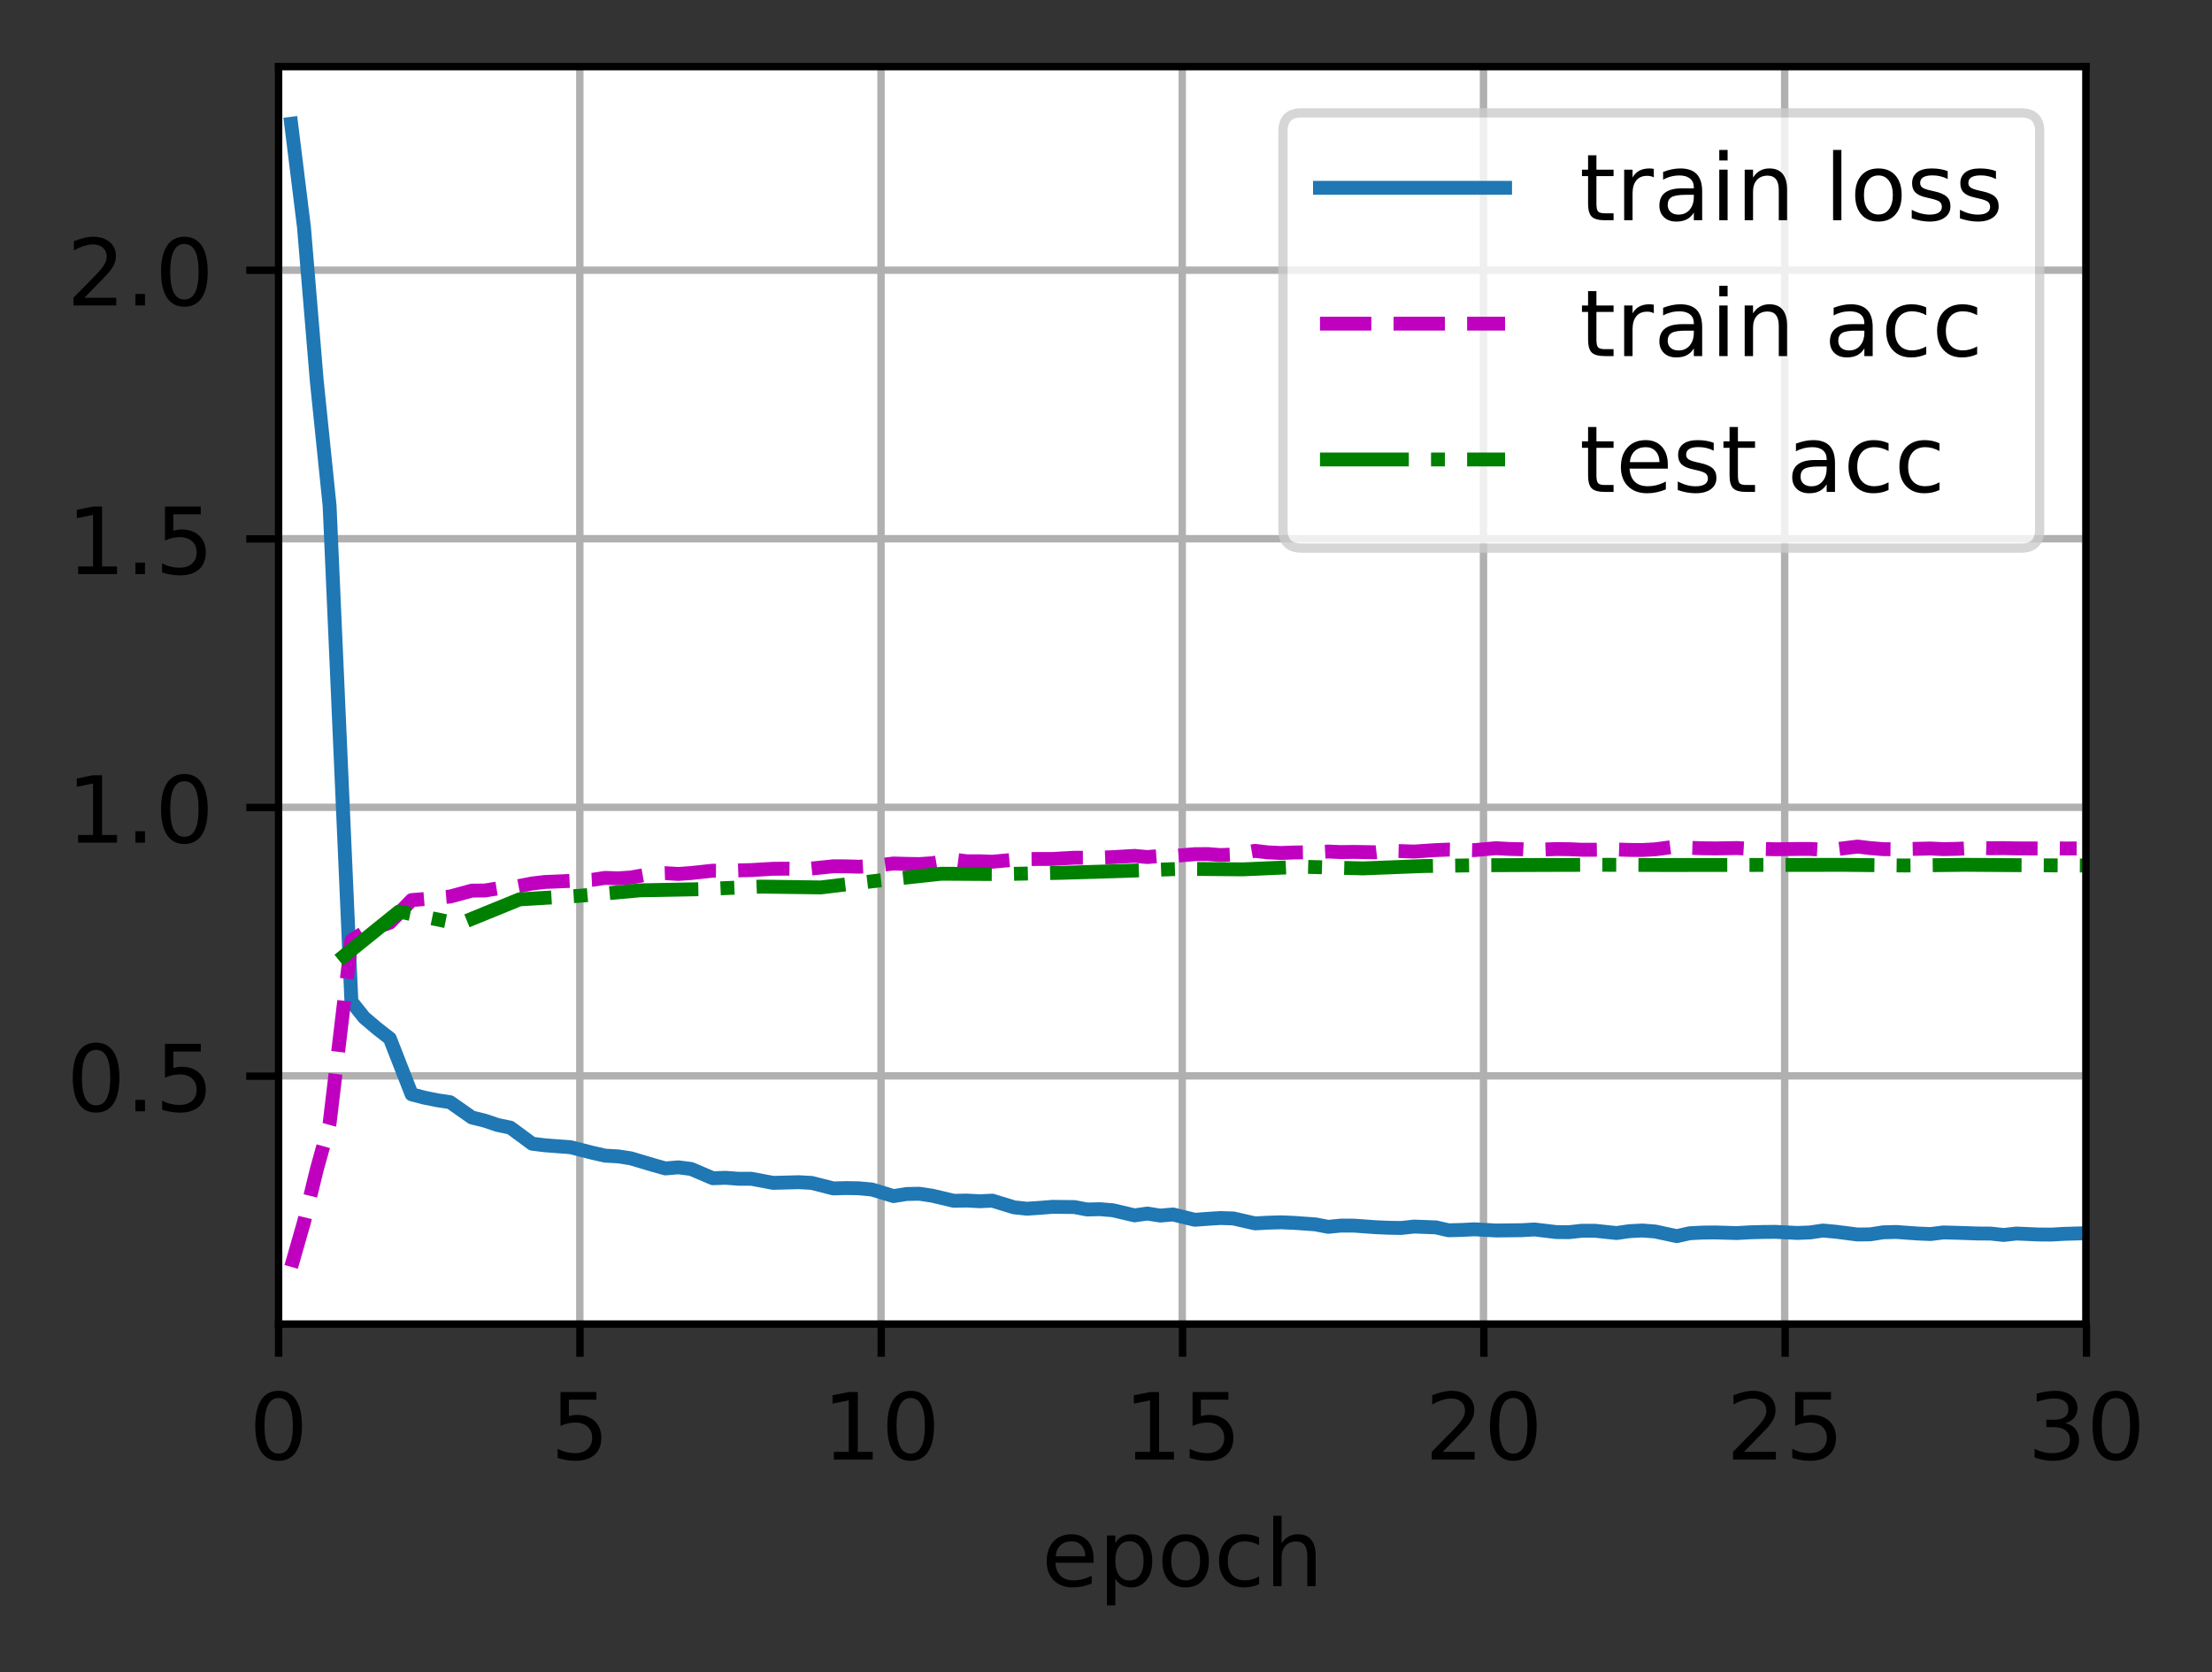 <?xml version="1.0" encoding="UTF-8"?>
<svg xmlns="http://www.w3.org/2000/svg" xmlns:xlink="http://www.w3.org/1999/xlink" width="318.621" height="240.875" viewBox="0 0 318.621 240.875" version="1.1">
<rect x="0" y="0" width="318.621" height="240.875" fill="#333333" stroke="none"/>
<defs>
<clipPath id="clip1">
  <path d="M 40.137 9.602 L 41 9.602 L 41 190.801 L 40.137 190.801 Z M 40.137 9.602 "/>
</clipPath>
<clipPath id="clip2">
  <path d="M 82 9.602 L 85 9.602 L 85 190.801 L 82 190.801 Z M 82 9.602 "/>
</clipPath>
<clipPath id="clip3">
  <path d="M 126 9.602 L 128 9.602 L 128 190.801 L 126 190.801 Z M 126 9.602 "/>
</clipPath>
<clipPath id="clip4">
  <path d="M 169 9.602 L 172 9.602 L 172 190.801 L 169 190.801 Z M 169 9.602 "/>
</clipPath>
<clipPath id="clip5">
  <path d="M 212 9.602 L 215 9.602 L 215 190.801 L 212 190.801 Z M 212 9.602 "/>
</clipPath>
<clipPath id="clip6">
  <path d="M 256 9.602 L 258 9.602 L 258 190.801 L 256 190.801 Z M 256 9.602 "/>
</clipPath>
<clipPath id="clip7">
  <path d="M 299 9.602 L 300.539 9.602 L 300.539 190.801 L 299 190.801 Z M 299 9.602 "/>
</clipPath>
<clipPath id="clip8">
  <path d="M 40.137 154 L 300.539 154 L 300.539 156 L 40.137 156 Z M 40.137 154 "/>
</clipPath>
<clipPath id="clip9">
  <path d="M 40.137 115 L 300.539 115 L 300.539 118 L 40.137 118 Z M 40.137 115 "/>
</clipPath>
<clipPath id="clip10">
  <path d="M 40.137 76 L 300.539 76 L 300.539 79 L 40.137 79 Z M 40.137 76 "/>
</clipPath>
<clipPath id="clip11">
  <path d="M 40.137 38 L 300.539 38 L 300.539 40 L 40.137 40 Z M 40.137 38 "/>
</clipPath>
<clipPath id="clip12">
  <path d="M 40.137 16 L 300.539 16 L 300.539 180 L 40.137 180 Z M 40.137 16 "/>
</clipPath>
<clipPath id="clip13">
  <path d="M 40.137 120 L 300.539 120 L 300.539 184 L 40.137 184 Z M 40.137 120 "/>
</clipPath>
<clipPath id="clip14">
  <path d="M 47 123 L 300.539 123 L 300.539 140 L 47 140 Z M 47 123 "/>
</clipPath>
<filter id="alpha" filterUnits="objectBoundingBox" x="0%" y="0%" width="100%" height="100%">
  <feColorMatrix type="matrix" in="SourceGraphic" values="0 0 0 0 1 0 0 0 0 1 0 0 0 0 1 0 0 0 1 0"/>
</filter>
<mask id="mask0">
  <g filter="url(#alpha)">
<rect x="0" y="0" width="318.621" height="240.875" style="fill:rgb(0%,0%,0%);fill-opacity:0.8;stroke:none;"/>
  </g>
</mask>
<clipPath id="clip15">
  <rect x="0" y="0" width="319" height="241"/>
</clipPath>
<g id="surface5" clip-path="url(#clip15)">
<path style="fill-rule:nonzero;fill:rgb(100%,100%,100%);fill-opacity:1;stroke-width:1;stroke-linecap:butt;stroke-linejoin:miter;stroke:rgb(80%,80%,80%);stroke-opacity:1;stroke-miterlimit:4;" d="M 140.634 59.235 L 218.402 59.235 C 219.735 59.235 220.403 58.567 220.403 57.234 L 220.403 14.2 C 220.403 12.867 219.735 12.199 218.402 12.199 L 140.634 12.199 C 139.301 12.199 138.636 12.867 138.636 14.2 L 138.636 57.234 C 138.636 58.567 139.301 59.235 140.634 59.235 Z M 140.634 59.235 " transform="matrix(1.333,0,0,1.333,0,0)"/>
</g>
</defs>
<g id="surface1">
<path style=" stroke:none;fill-rule:nonzero;fill:rgb(100%,100%,100%);fill-opacity:1;" d="M 40.137 190.801 L 300.539 190.801 L 300.539 9.602 L 40.137 9.602 Z M 40.137 190.801 "/>
<g clip-path="url(#clip1)" clip-rule="nonzero">
<path style="fill:none;stroke-width:0.8;stroke-linecap:square;stroke-linejoin:round;stroke:rgb(69.02%,69.02%,69.02%);stroke-opacity:1;stroke-miterlimit:4;" d="M 30.103 143.101 L 30.103 7.201 " transform="matrix(1.333,0,0,1.333,0,0)"/>
</g>
<path style="fill:none;stroke-width:0.8;stroke-linecap:butt;stroke-linejoin:round;stroke:rgb(0%,0%,0%);stroke-opacity:1;stroke-miterlimit:4;" d="M -0.001 0.001 L -0.001 3.499 " transform="matrix(1.333,0,0,1.333,40.137,190.8)"/>
<path style=" stroke:none;fill-rule:nonzero;fill:rgb(0%,0%,0%);fill-opacity:1;" d="M 40.133 201.41 C 39.457 201.41 38.949 201.742 38.605 202.41 C 38.266 203.074 38.098 204.078 38.098 205.414 C 38.098 206.746 38.266 207.746 38.605 208.414 C 38.949 209.078 39.457 209.414 40.133 209.414 C 40.816 209.414 41.328 209.078 41.668 208.414 C 42.008 207.746 42.18 206.746 42.18 205.414 C 42.18 204.078 42.008 203.074 41.668 202.41 C 41.328 201.742 40.816 201.41 40.133 201.41 Z M 40.133 200.367 C 41.223 200.367 42.055 200.801 42.633 201.664 C 43.207 202.523 43.492 203.773 43.492 205.414 C 43.492 207.051 43.207 208.301 42.633 209.164 C 42.055 210.023 41.223 210.453 40.133 210.453 C 39.043 210.453 38.211 210.023 37.637 209.164 C 37.062 208.301 36.773 207.051 36.773 205.414 C 36.773 203.773 37.062 202.523 37.637 201.664 C 38.211 200.801 39.043 200.367 40.133 200.367 Z M 40.133 200.367 "/>
<g clip-path="url(#clip2)" clip-rule="nonzero">
<path style="fill:none;stroke-width:0.8;stroke-linecap:square;stroke-linejoin:round;stroke:rgb(69.02%,69.02%,69.02%);stroke-opacity:1;stroke-miterlimit:4;" d="M 62.654 143.101 L 62.654 7.201 " transform="matrix(1.333,0,0,1.333,0,0)"/>
</g>
<path style="fill:none;stroke-width:0.8;stroke-linecap:butt;stroke-linejoin:round;stroke:rgb(0%,0%,0%);stroke-opacity:1;stroke-miterlimit:4;" d="M 0.001 0.001 L 0.001 3.499 " transform="matrix(1.333,0,0,1.333,83.538,190.8)"/>
<path style=" stroke:none;fill-rule:nonzero;fill:rgb(0%,0%,0%);fill-opacity:1;" d="M 80.734 200.543 L 85.898 200.543 L 85.898 201.652 L 81.941 201.652 L 81.941 204.035 C 82.129 203.969 82.32 203.918 82.512 203.887 C 82.703 203.855 82.895 203.84 83.086 203.84 C 84.172 203.84 85.027 204.137 85.664 204.73 C 86.297 205.324 86.613 206.129 86.613 207.145 C 86.613 208.191 86.289 209.004 85.637 209.586 C 84.984 210.164 84.066 210.453 82.883 210.453 C 82.477 210.453 82.059 210.418 81.637 210.352 C 81.215 210.281 80.777 210.176 80.324 210.039 L 80.324 208.715 C 80.715 208.926 81.117 209.086 81.535 209.191 C 81.953 209.293 82.391 209.348 82.855 209.348 C 83.609 209.348 84.203 209.148 84.641 208.754 C 85.078 208.359 85.297 207.824 85.297 207.145 C 85.297 206.469 85.078 205.934 84.641 205.539 C 84.203 205.145 83.609 204.945 82.855 204.945 C 82.504 204.945 82.152 204.984 81.805 205.062 C 81.457 205.141 81.098 205.262 80.734 205.426 Z M 80.734 200.543 "/>
<g clip-path="url(#clip3)" clip-rule="nonzero">
<path style="fill:none;stroke-width:0.8;stroke-linecap:square;stroke-linejoin:round;stroke:rgb(69.02%,69.02%,69.02%);stroke-opacity:1;stroke-miterlimit:4;" d="M 95.203 143.101 L 95.203 7.201 " transform="matrix(1.333,0,0,1.333,0,0)"/>
</g>
<path style="fill:none;stroke-width:0.8;stroke-linecap:butt;stroke-linejoin:round;stroke:rgb(0%,0%,0%);stroke-opacity:1;stroke-miterlimit:4;" d="M -0 0.001 L -0 3.499 " transform="matrix(1.333,0,0,1.333,126.938,190.8)"/>
<path style=" stroke:none;fill-rule:nonzero;fill:rgb(0%,0%,0%);fill-opacity:1;" d="M 120.109 209.16 L 122.258 209.16 L 122.258 201.742 L 119.918 202.211 L 119.918 201.012 L 122.242 200.543 L 123.559 200.543 L 123.559 209.16 L 125.707 209.16 L 125.707 210.266 L 120.109 210.266 Z M 120.109 209.16 "/>
<path style=" stroke:none;fill-rule:nonzero;fill:rgb(0%,0%,0%);fill-opacity:1;" d="M 131.176 201.41 C 130.5 201.41 129.988 201.742 129.648 202.41 C 129.309 203.074 129.137 204.078 129.137 205.414 C 129.137 206.746 129.309 207.746 129.648 208.414 C 129.988 209.078 130.5 209.414 131.176 209.414 C 131.855 209.414 132.367 209.078 132.707 208.414 C 133.051 207.746 133.219 206.746 133.219 205.414 C 133.219 204.078 133.051 203.074 132.707 202.41 C 132.367 201.742 131.855 201.41 131.176 201.41 Z M 131.176 200.367 C 132.266 200.367 133.098 200.801 133.672 201.664 C 134.246 202.523 134.535 203.773 134.535 205.414 C 134.535 207.051 134.246 208.301 133.672 209.164 C 133.098 210.023 132.266 210.453 131.176 210.453 C 130.086 210.453 129.254 210.023 128.68 209.164 C 128.105 208.301 127.816 207.051 127.816 205.414 C 127.816 203.773 128.105 202.523 128.68 201.664 C 129.254 200.801 130.086 200.367 131.176 200.367 Z M 131.176 200.367 "/>
<g clip-path="url(#clip4)" clip-rule="nonzero">
<path style="fill:none;stroke-width:0.8;stroke-linecap:square;stroke-linejoin:round;stroke:rgb(69.02%,69.02%,69.02%);stroke-opacity:1;stroke-miterlimit:4;" d="M 127.752 143.101 L 127.752 7.201 " transform="matrix(1.333,0,0,1.333,0,0)"/>
</g>
<path style="fill:none;stroke-width:0.8;stroke-linecap:butt;stroke-linejoin:round;stroke:rgb(0%,0%,0%);stroke-opacity:1;stroke-miterlimit:4;" d="M -0.001 0.001 L -0.001 3.499 " transform="matrix(1.333,0,0,1.333,170.338,190.8)"/>
<path style=" stroke:none;fill-rule:nonzero;fill:rgb(0%,0%,0%);fill-opacity:1;" d="M 163.508 209.16 L 165.656 209.16 L 165.656 201.742 L 163.32 202.211 L 163.32 201.012 L 165.645 200.543 L 166.957 200.543 L 166.957 209.16 L 169.105 209.16 L 169.105 210.266 L 163.508 210.266 Z M 163.508 209.16 "/>
<path style=" stroke:none;fill-rule:nonzero;fill:rgb(0%,0%,0%);fill-opacity:1;" d="M 171.777 200.543 L 176.938 200.543 L 176.938 201.652 L 172.98 201.652 L 172.98 204.035 C 173.172 203.969 173.363 203.918 173.551 203.887 C 173.742 203.855 173.934 203.84 174.125 203.84 C 175.211 203.84 176.07 204.137 176.703 204.73 C 177.34 205.324 177.656 206.129 177.656 207.145 C 177.656 208.191 177.332 209.004 176.68 209.586 C 176.027 210.164 175.109 210.453 173.926 210.453 C 173.516 210.453 173.102 210.418 172.676 210.352 C 172.254 210.281 171.816 210.176 171.367 210.039 L 171.367 208.715 C 171.758 208.926 172.16 209.086 172.578 209.191 C 172.992 209.293 173.434 209.348 173.898 209.348 C 174.648 209.348 175.242 209.148 175.68 208.754 C 176.121 208.359 176.34 207.824 176.34 207.145 C 176.34 206.469 176.121 205.934 175.68 205.539 C 175.242 205.145 174.648 204.945 173.898 204.945 C 173.547 204.945 173.195 204.984 172.844 205.062 C 172.496 205.141 172.141 205.262 171.777 205.426 Z M 171.777 200.543 "/>
<g clip-path="url(#clip5)" clip-rule="nonzero">
<path style="fill:none;stroke-width:0.8;stroke-linecap:square;stroke-linejoin:round;stroke:rgb(69.02%,69.02%,69.02%);stroke-opacity:1;stroke-miterlimit:4;" d="M 160.304 143.101 L 160.304 7.201 " transform="matrix(1.333,0,0,1.333,0,0)"/>
</g>
<path style="fill:none;stroke-width:0.8;stroke-linecap:butt;stroke-linejoin:round;stroke:rgb(0%,0%,0%);stroke-opacity:1;stroke-miterlimit:4;" d="M 0.001 0.001 L 0.001 3.499 " transform="matrix(1.333,0,0,1.333,213.738,190.8)"/>
<path style=" stroke:none;fill-rule:nonzero;fill:rgb(0%,0%,0%);fill-opacity:1;" d="M 207.812 209.16 L 212.402 209.16 L 212.402 210.266 L 206.23 210.266 L 206.23 209.16 C 206.73 208.641 207.41 207.949 208.27 207.078 C 209.133 206.207 209.676 205.648 209.895 205.395 C 210.316 204.922 210.609 204.523 210.777 204.195 C 210.945 203.867 211.027 203.543 211.027 203.227 C 211.027 202.711 210.848 202.289 210.484 201.965 C 210.121 201.637 209.652 201.477 209.07 201.477 C 208.656 201.477 208.223 201.547 207.762 201.691 C 207.305 201.832 206.816 202.051 206.297 202.34 L 206.297 201.012 C 206.824 200.801 207.32 200.641 207.777 200.531 C 208.242 200.422 208.66 200.367 209.043 200.367 C 210.051 200.367 210.852 200.621 211.453 201.125 C 212.051 201.629 212.352 202.301 212.352 203.141 C 212.352 203.543 212.273 203.922 212.125 204.277 C 211.977 204.637 211.703 205.059 211.309 205.543 C 211.199 205.672 210.855 206.035 210.273 206.637 C 209.691 207.238 208.871 208.078 207.812 209.16 Z M 207.812 209.16 "/>
<path style=" stroke:none;fill-rule:nonzero;fill:rgb(0%,0%,0%);fill-opacity:1;" d="M 217.977 201.41 C 217.297 201.41 216.789 201.742 216.449 202.41 C 216.105 203.074 215.938 204.078 215.938 205.414 C 215.938 206.746 216.105 207.746 216.449 208.414 C 216.789 209.078 217.297 209.414 217.977 209.414 C 218.656 209.414 219.168 209.078 219.508 208.414 C 219.852 207.746 220.02 206.746 220.02 205.414 C 220.02 204.078 219.852 203.074 219.508 202.41 C 219.168 201.742 218.656 201.41 217.977 201.41 Z M 217.977 200.367 C 219.066 200.367 219.898 200.801 220.473 201.664 C 221.047 202.523 221.336 203.773 221.336 205.414 C 221.336 207.051 221.047 208.301 220.473 209.164 C 219.898 210.023 219.066 210.453 217.977 210.453 C 216.887 210.453 216.055 210.023 215.48 209.164 C 214.902 208.301 214.617 207.051 214.617 205.414 C 214.617 203.773 214.902 202.523 215.48 201.664 C 216.055 200.801 216.887 200.367 217.977 200.367 Z M 217.977 200.367 "/>
<g clip-path="url(#clip6)" clip-rule="nonzero">
<path style="fill:none;stroke-width:0.8;stroke-linecap:square;stroke-linejoin:round;stroke:rgb(69.02%,69.02%,69.02%);stroke-opacity:1;stroke-miterlimit:4;" d="M 192.853 143.101 L 192.853 7.201 " transform="matrix(1.333,0,0,1.333,0,0)"/>
</g>
<path style="fill:none;stroke-width:0.8;stroke-linecap:butt;stroke-linejoin:round;stroke:rgb(0%,0%,0%);stroke-opacity:1;stroke-miterlimit:4;" d="M -0.001 0.001 L -0.001 3.499 " transform="matrix(1.333,0,0,1.333,257.137,190.8)"/>
<path style=" stroke:none;fill-rule:nonzero;fill:rgb(0%,0%,0%);fill-opacity:1;" d="M 251.211 209.16 L 255.801 209.16 L 255.801 210.266 L 249.633 210.266 L 249.633 209.16 C 250.129 208.641 250.809 207.949 251.672 207.078 C 252.535 206.207 253.074 205.648 253.297 205.395 C 253.715 204.922 254.012 204.523 254.176 204.195 C 254.344 203.867 254.43 203.543 254.43 203.227 C 254.43 202.711 254.246 202.289 253.887 201.965 C 253.523 201.637 253.051 201.477 252.469 201.477 C 252.055 201.477 251.621 201.547 251.164 201.691 C 250.707 201.832 250.215 202.051 249.695 202.34 L 249.695 201.012 C 250.227 200.801 250.719 200.641 251.18 200.531 C 251.641 200.422 252.062 200.367 252.445 200.367 C 253.449 200.367 254.254 200.621 254.852 201.125 C 255.449 201.629 255.75 202.301 255.75 203.141 C 255.75 203.543 255.676 203.922 255.523 204.277 C 255.375 204.637 255.105 205.059 254.707 205.543 C 254.602 205.672 254.254 206.035 253.672 206.637 C 253.094 207.238 252.273 208.078 251.211 209.16 Z M 251.211 209.16 "/>
<path style=" stroke:none;fill-rule:nonzero;fill:rgb(0%,0%,0%);fill-opacity:1;" d="M 258.578 200.543 L 263.738 200.543 L 263.738 201.652 L 259.781 201.652 L 259.781 204.035 C 259.973 203.969 260.16 203.918 260.352 203.887 C 260.543 203.855 260.734 203.84 260.926 203.84 C 262.012 203.84 262.871 204.137 263.504 204.73 C 264.137 205.324 264.457 206.129 264.457 207.145 C 264.457 208.191 264.129 209.004 263.48 209.586 C 262.828 210.164 261.91 210.453 260.727 210.453 C 260.316 210.453 259.902 210.418 259.477 210.352 C 259.055 210.281 258.617 210.176 258.168 210.039 L 258.168 208.715 C 258.559 208.926 258.961 209.086 259.375 209.191 C 259.793 209.293 260.234 209.348 260.699 209.348 C 261.449 209.348 262.043 209.148 262.48 208.754 C 262.918 208.359 263.141 207.824 263.141 207.145 C 263.141 206.469 262.918 205.934 262.48 205.539 C 262.043 205.145 261.449 204.945 260.699 204.945 C 260.348 204.945 259.996 204.984 259.645 205.062 C 259.297 205.141 258.941 205.262 258.578 205.426 Z M 258.578 200.543 "/>
<g clip-path="url(#clip7)" clip-rule="nonzero">
<path style="fill:none;stroke-width:0.8;stroke-linecap:square;stroke-linejoin:round;stroke:rgb(69.02%,69.02%,69.02%);stroke-opacity:1;stroke-miterlimit:4;" d="M 225.404 143.101 L 225.404 7.201 " transform="matrix(1.333,0,0,1.333,0,0)"/>
</g>
<path style="fill:none;stroke-width:0.8;stroke-linecap:butt;stroke-linejoin:round;stroke:rgb(0%,0%,0%);stroke-opacity:1;stroke-miterlimit:4;" d="M 0.001 0.001 L 0.001 3.499 " transform="matrix(1.333,0,0,1.333,300.537,190.8)"/>
<path style=" stroke:none;fill-rule:nonzero;fill:rgb(0%,0%,0%);fill-opacity:1;" d="M 297.465 205.023 C 298.094 205.156 298.586 205.438 298.938 205.863 C 299.293 206.289 299.469 206.816 299.469 207.441 C 299.469 208.398 299.141 209.141 298.48 209.668 C 297.82 210.191 296.883 210.453 295.668 210.453 C 295.258 210.453 294.84 210.414 294.41 210.332 C 293.977 210.254 293.531 210.133 293.07 209.973 L 293.07 208.703 C 293.434 208.914 293.832 209.074 294.266 209.184 C 294.703 209.293 295.156 209.348 295.629 209.348 C 296.453 209.348 297.082 209.184 297.512 208.859 C 297.945 208.535 298.16 208.059 298.16 207.441 C 298.16 206.867 297.961 206.418 297.559 206.098 C 297.156 205.773 296.598 205.609 295.883 205.609 L 294.75 205.609 L 294.75 204.527 L 295.934 204.527 C 296.582 204.527 297.074 204.398 297.418 204.141 C 297.762 203.883 297.934 203.512 297.934 203.023 C 297.934 202.527 297.758 202.145 297.402 201.879 C 297.051 201.609 296.543 201.477 295.883 201.477 C 295.523 201.477 295.137 201.516 294.723 201.594 C 294.309 201.672 293.855 201.793 293.363 201.957 L 293.363 200.785 C 293.863 200.648 294.332 200.543 294.766 200.473 C 295.203 200.402 295.613 200.367 296 200.367 C 297 200.367 297.789 200.598 298.367 201.051 C 298.949 201.504 299.242 202.117 299.242 202.887 C 299.242 203.426 299.086 203.883 298.777 204.254 C 298.473 204.621 298.031 204.879 297.465 205.023 Z M 297.465 205.023 "/>
<path style=" stroke:none;fill-rule:nonzero;fill:rgb(0%,0%,0%);fill-opacity:1;" d="M 304.773 201.41 C 304.098 201.41 303.59 201.742 303.246 202.41 C 302.906 203.074 302.738 204.078 302.738 205.414 C 302.738 206.746 302.906 207.746 303.246 208.414 C 303.59 209.078 304.098 209.414 304.773 209.414 C 305.457 209.414 305.969 209.078 306.309 208.414 C 306.648 207.746 306.82 206.746 306.82 205.414 C 306.82 204.078 306.648 203.074 306.309 202.41 C 305.969 201.742 305.457 201.41 304.773 201.41 Z M 304.773 200.367 C 305.863 200.367 306.699 200.801 307.273 201.664 C 307.848 202.523 308.137 203.773 308.137 205.414 C 308.137 207.051 307.848 208.301 307.273 209.164 C 306.699 210.023 305.863 210.453 304.773 210.453 C 303.688 210.453 302.855 210.023 302.277 209.164 C 301.703 208.301 301.418 207.051 301.418 205.414 C 301.418 203.773 301.703 202.523 302.277 201.664 C 302.855 200.801 303.688 200.367 304.773 200.367 Z M 304.773 200.367 "/>
<path style=" stroke:none;fill-rule:nonzero;fill:rgb(0%,0%,0%);fill-opacity:1;" d="M 157.527 224.555 L 157.527 225.141 L 152.02 225.141 C 152.07 225.965 152.32 226.594 152.766 227.027 C 153.211 227.461 153.828 227.676 154.621 227.676 C 155.082 227.676 155.527 227.617 155.961 227.508 C 156.391 227.395 156.82 227.223 157.246 226.996 L 157.246 228.133 C 156.816 228.312 156.375 228.453 155.926 228.547 C 155.473 228.645 155.016 228.691 154.551 228.691 C 153.387 228.691 152.465 228.352 151.789 227.676 C 151.109 227 150.77 226.082 150.77 224.926 C 150.77 223.734 151.09 222.789 151.734 222.086 C 152.379 221.387 153.25 221.035 154.344 221.035 C 155.324 221.035 156.102 221.352 156.672 221.984 C 157.242 222.613 157.527 223.473 157.527 224.555 Z M 156.328 224.203 C 156.32 223.551 156.137 223.027 155.777 222.637 C 155.422 222.246 154.945 222.051 154.355 222.051 C 153.688 222.051 153.152 222.238 152.754 222.617 C 152.352 222.996 152.121 223.527 152.059 224.211 Z M 156.328 224.203 "/>
<path style=" stroke:none;fill-rule:nonzero;fill:rgb(0%,0%,0%);fill-opacity:1;" d="M 160.652 227.41 L 160.652 231.273 L 159.445 231.273 L 159.445 221.211 L 160.652 221.211 L 160.652 222.316 C 160.902 221.883 161.223 221.562 161.605 221.352 C 161.988 221.141 162.449 221.035 162.98 221.035 C 163.867 221.035 164.586 221.387 165.141 222.09 C 165.695 222.793 165.973 223.715 165.973 224.863 C 165.973 226.008 165.695 226.934 165.141 227.637 C 164.586 228.34 163.867 228.691 162.98 228.691 C 162.449 228.691 161.988 228.586 161.605 228.375 C 161.223 228.164 160.902 227.84 160.652 227.41 Z M 164.727 224.863 C 164.727 223.98 164.547 223.289 164.184 222.789 C 163.82 222.289 163.324 222.039 162.691 222.039 C 162.055 222.039 161.559 222.289 161.195 222.789 C 160.832 223.289 160.652 223.98 160.652 224.863 C 160.652 225.742 160.832 226.434 161.195 226.934 C 161.559 227.438 162.055 227.688 162.691 227.688 C 163.324 227.688 163.82 227.438 164.184 226.934 C 164.547 226.434 164.727 225.742 164.727 224.863 Z M 164.727 224.863 "/>
<path style=" stroke:none;fill-rule:nonzero;fill:rgb(0%,0%,0%);fill-opacity:1;" d="M 170.781 222.051 C 170.141 222.051 169.633 222.301 169.258 222.801 C 168.883 223.305 168.699 223.992 168.699 224.863 C 168.699 225.734 168.883 226.422 169.254 226.922 C 169.625 227.426 170.137 227.676 170.781 227.676 C 171.422 227.676 171.926 227.422 172.297 226.922 C 172.672 226.418 172.859 225.73 172.859 224.863 C 172.859 224 172.672 223.312 172.297 222.809 C 171.926 222.305 171.422 222.051 170.781 222.051 Z M 170.781 221.035 C 171.824 221.035 172.641 221.375 173.234 222.051 C 173.832 222.727 174.129 223.664 174.129 224.863 C 174.129 226.055 173.832 226.992 173.234 227.672 C 172.641 228.352 171.824 228.691 170.781 228.691 C 169.734 228.691 168.914 228.352 168.324 227.672 C 167.73 226.992 167.434 226.055 167.434 224.863 C 167.434 223.664 167.73 222.727 168.324 222.051 C 168.914 221.375 169.734 221.035 170.781 221.035 Z M 170.781 221.035 "/>
<path style=" stroke:none;fill-rule:nonzero;fill:rgb(0%,0%,0%);fill-opacity:1;" d="M 181.363 221.488 L 181.363 222.609 C 181.023 222.422 180.684 222.281 180.344 222.191 C 180.004 222.098 179.66 222.051 179.312 222.051 C 178.535 222.051 177.93 222.297 177.5 222.789 C 177.07 223.281 176.855 223.973 176.855 224.863 C 176.855 225.754 177.07 226.445 177.5 226.938 C 177.93 227.43 178.535 227.676 179.312 227.676 C 179.66 227.676 180.004 227.629 180.344 227.535 C 180.684 227.441 181.023 227.301 181.363 227.113 L 181.363 228.223 C 181.027 228.379 180.68 228.496 180.32 228.574 C 179.965 228.652 179.586 228.691 179.18 228.691 C 178.082 228.691 177.207 228.348 176.562 227.656 C 175.914 226.965 175.594 226.035 175.594 224.863 C 175.594 223.672 175.918 222.738 176.57 222.059 C 177.227 221.375 178.121 221.035 179.258 221.035 C 179.629 221.035 179.988 221.074 180.34 221.148 C 180.691 221.227 181.031 221.34 181.363 221.488 Z M 181.363 221.488 "/>
<path style=" stroke:none;fill-rule:nonzero;fill:rgb(0%,0%,0%);fill-opacity:1;" d="M 189.508 224.102 L 189.508 228.504 L 188.309 228.504 L 188.309 224.141 C 188.309 223.449 188.176 222.934 187.906 222.59 C 187.637 222.25 187.23 222.078 186.695 222.078 C 186.047 222.078 185.535 222.285 185.164 222.695 C 184.789 223.105 184.602 223.668 184.602 224.383 L 184.602 228.504 L 183.398 228.504 L 183.398 218.371 L 184.602 218.371 L 184.602 222.344 C 184.891 221.906 185.227 221.578 185.617 221.359 C 186.004 221.145 186.453 221.035 186.961 221.035 C 187.797 221.035 188.434 221.293 188.859 221.812 C 189.293 222.332 189.508 223.094 189.508 224.102 Z M 189.508 224.102 "/>
<g clip-path="url(#clip8)" clip-rule="nonzero">
<path style="fill:none;stroke-width:0.8;stroke-linecap:square;stroke-linejoin:round;stroke:rgb(69.02%,69.02%,69.02%);stroke-opacity:1;stroke-miterlimit:4;" d="M 30.103 116.279 L 225.404 116.279 " transform="matrix(1.333,0,0,1.333,0,0)"/>
</g>
<path style="fill:none;stroke-width:0.8;stroke-linecap:butt;stroke-linejoin:round;stroke:rgb(0%,0%,0%);stroke-opacity:1;stroke-miterlimit:4;" d="M -0.001 0.001 L -3.499 0.001 " transform="matrix(1.333,0,0,1.333,40.137,155.038)"/>
<path style=" stroke:none;fill-rule:nonzero;fill:rgb(0%,0%,0%);fill-opacity:1;" d="M 13.836 151.25 C 13.16 151.25 12.652 151.582 12.309 152.25 C 11.969 152.914 11.801 153.918 11.801 155.254 C 11.801 156.586 11.969 157.586 12.309 158.25 C 12.652 158.918 13.16 159.25 13.836 159.25 C 14.52 159.25 15.031 158.918 15.371 158.25 C 15.711 157.586 15.883 156.586 15.883 155.254 C 15.883 153.918 15.711 152.914 15.371 152.25 C 15.031 151.582 14.52 151.25 13.836 151.25 Z M 13.836 150.207 C 14.93 150.207 15.762 150.641 16.336 151.5 C 16.91 152.363 17.199 153.613 17.199 155.254 C 17.199 156.891 16.91 158.141 16.336 159 C 15.762 159.863 14.93 160.293 13.836 160.293 C 12.75 160.293 11.918 159.863 11.34 159 C 10.766 158.141 10.48 156.891 10.48 155.254 C 10.48 153.613 10.766 152.363 11.34 151.5 C 11.918 150.641 12.75 150.207 13.836 150.207 Z M 13.836 150.207 "/>
<path style=" stroke:none;fill-rule:nonzero;fill:rgb(0%,0%,0%);fill-opacity:1;" d="M 19.508 158.449 L 20.883 158.449 L 20.883 160.105 L 19.508 160.105 Z M 19.508 158.449 "/>
<path style=" stroke:none;fill-rule:nonzero;fill:rgb(0%,0%,0%);fill-opacity:1;" d="M 23.762 150.383 L 28.922 150.383 L 28.922 151.492 L 24.965 151.492 L 24.965 153.871 C 25.156 153.809 25.344 153.758 25.535 153.727 C 25.727 153.695 25.918 153.68 26.109 153.68 C 27.195 153.68 28.055 153.977 28.688 154.57 C 29.324 155.164 29.641 155.969 29.641 156.984 C 29.641 158.031 29.312 158.844 28.664 159.426 C 28.012 160.004 27.094 160.293 25.91 160.293 C 25.5 160.293 25.086 160.258 24.66 160.188 C 24.238 160.121 23.801 160.016 23.352 159.875 L 23.352 158.555 C 23.742 158.766 24.145 158.926 24.562 159.027 C 24.977 159.133 25.418 159.184 25.883 159.184 C 26.633 159.184 27.227 158.988 27.664 158.594 C 28.105 158.199 28.324 157.664 28.324 156.984 C 28.324 156.309 28.105 155.773 27.664 155.379 C 27.227 154.984 26.633 154.785 25.883 154.785 C 25.531 154.785 25.18 154.824 24.828 154.902 C 24.48 154.98 24.125 155.102 23.762 155.266 Z M 23.762 150.383 "/>
<g clip-path="url(#clip9)" clip-rule="nonzero">
<path style="fill:none;stroke-width:0.8;stroke-linecap:square;stroke-linejoin:round;stroke:rgb(69.02%,69.02%,69.02%);stroke-opacity:1;stroke-miterlimit:4;" d="M 30.103 87.252 L 225.404 87.252 " transform="matrix(1.333,0,0,1.333,0,0)"/>
</g>
<path style="fill:none;stroke-width:0.8;stroke-linecap:butt;stroke-linejoin:round;stroke:rgb(0%,0%,0%);stroke-opacity:1;stroke-miterlimit:4;" d="M -0.001 -0.001 L -3.499 -0.001 " transform="matrix(1.333,0,0,1.333,40.137,116.338)"/>
<path style=" stroke:none;fill-rule:nonzero;fill:rgb(0%,0%,0%);fill-opacity:1;" d="M 11.254 120.297 L 13.402 120.297 L 13.402 112.879 L 11.066 113.348 L 11.066 112.152 L 13.391 111.684 L 14.703 111.684 L 14.703 120.297 L 16.852 120.297 L 16.852 121.402 L 11.254 121.402 Z M 11.254 120.297 "/>
<path style=" stroke:none;fill-rule:nonzero;fill:rgb(0%,0%,0%);fill-opacity:1;" d="M 19.508 119.75 L 20.883 119.75 L 20.883 121.402 L 19.508 121.402 Z M 19.508 119.75 "/>
<path style=" stroke:none;fill-rule:nonzero;fill:rgb(0%,0%,0%);fill-opacity:1;" d="M 26.559 112.551 C 25.883 112.551 25.375 112.883 25.031 113.551 C 24.691 114.215 24.52 115.215 24.52 116.555 C 24.52 117.887 24.691 118.883 25.031 119.551 C 25.375 120.219 25.883 120.551 26.559 120.551 C 27.242 120.551 27.75 120.219 28.094 119.551 C 28.434 118.883 28.605 117.887 28.605 116.555 C 28.605 115.215 28.434 114.215 28.094 113.551 C 27.75 112.883 27.242 112.551 26.559 112.551 Z M 26.559 111.508 C 27.648 111.508 28.48 111.938 29.059 112.801 C 29.633 113.664 29.918 114.914 29.918 116.555 C 29.918 118.191 29.633 119.438 29.059 120.301 C 28.48 121.164 27.648 121.594 26.559 121.594 C 25.469 121.594 24.637 121.164 24.062 120.301 C 23.488 119.438 23.199 118.191 23.199 116.555 C 23.199 114.914 23.488 113.664 24.062 112.801 C 24.637 111.938 25.469 111.508 26.559 111.508 Z M 26.559 111.508 "/>
<g clip-path="url(#clip10)" clip-rule="nonzero">
<path style="fill:none;stroke-width:0.8;stroke-linecap:square;stroke-linejoin:round;stroke:rgb(69.02%,69.02%,69.02%);stroke-opacity:1;stroke-miterlimit:4;" d="M 30.103 58.228 L 225.404 58.228 " transform="matrix(1.333,0,0,1.333,0,0)"/>
</g>
<path style="fill:none;stroke-width:0.8;stroke-linecap:butt;stroke-linejoin:round;stroke:rgb(0%,0%,0%);stroke-opacity:1;stroke-miterlimit:4;" d="M -0.001 -0.001 L -3.499 -0.001 " transform="matrix(1.333,0,0,1.333,40.137,77.638)"/>
<path style=" stroke:none;fill-rule:nonzero;fill:rgb(0%,0%,0%);fill-opacity:1;" d="M 11.254 81.598 L 13.402 81.598 L 13.402 74.18 L 11.066 74.648 L 11.066 73.449 L 13.391 72.98 L 14.703 72.98 L 14.703 81.598 L 16.852 81.598 L 16.852 82.703 L 11.254 82.703 Z M 11.254 81.598 "/>
<path style=" stroke:none;fill-rule:nonzero;fill:rgb(0%,0%,0%);fill-opacity:1;" d="M 19.508 81.051 L 20.883 81.051 L 20.883 82.703 L 19.508 82.703 Z M 19.508 81.051 "/>
<path style=" stroke:none;fill-rule:nonzero;fill:rgb(0%,0%,0%);fill-opacity:1;" d="M 23.762 72.98 L 28.922 72.98 L 28.922 74.09 L 24.965 74.09 L 24.965 76.473 C 25.156 76.406 25.344 76.359 25.535 76.324 C 25.727 76.293 25.918 76.277 26.109 76.277 C 27.195 76.277 28.055 76.574 28.688 77.168 C 29.324 77.766 29.641 78.57 29.641 79.586 C 29.641 80.629 29.312 81.445 28.664 82.023 C 28.012 82.602 27.094 82.895 25.91 82.895 C 25.5 82.895 25.086 82.859 24.66 82.789 C 24.238 82.719 23.801 82.613 23.352 82.477 L 23.352 81.152 C 23.742 81.367 24.145 81.523 24.562 81.629 C 24.977 81.73 25.418 81.785 25.883 81.785 C 26.633 81.785 27.227 81.586 27.664 81.191 C 28.105 80.797 28.324 80.262 28.324 79.586 C 28.324 78.906 28.105 78.371 27.664 77.977 C 27.227 77.582 26.633 77.383 25.883 77.383 C 25.531 77.383 25.18 77.422 24.828 77.5 C 24.48 77.578 24.125 77.699 23.762 77.867 Z M 23.762 72.98 "/>
<g clip-path="url(#clip11)" clip-rule="nonzero">
<path style="fill:none;stroke-width:0.8;stroke-linecap:square;stroke-linejoin:round;stroke:rgb(69.02%,69.02%,69.02%);stroke-opacity:1;stroke-miterlimit:4;" d="M 30.103 29.203 L 225.404 29.203 " transform="matrix(1.333,0,0,1.333,0,0)"/>
</g>
<path style="fill:none;stroke-width:0.8;stroke-linecap:butt;stroke-linejoin:round;stroke:rgb(0%,0%,0%);stroke-opacity:1;stroke-miterlimit:4;" d="M -0.001 0 L -3.499 0 " transform="matrix(1.333,0,0,1.333,40.137,38.937)"/>
<path style=" stroke:none;fill-rule:nonzero;fill:rgb(0%,0%,0%);fill-opacity:1;" d="M 12.16 42.898 L 16.746 42.898 L 16.746 44.004 L 10.578 44.004 L 10.578 42.898 C 11.074 42.379 11.754 41.688 12.617 40.816 C 13.48 39.945 14.02 39.387 14.242 39.133 C 14.664 38.66 14.957 38.262 15.121 37.934 C 15.289 37.605 15.375 37.281 15.375 36.965 C 15.375 36.449 15.195 36.027 14.832 35.703 C 14.469 35.375 13.996 35.215 13.414 35.215 C 13.004 35.215 12.566 35.285 12.109 35.43 C 11.652 35.57 11.164 35.789 10.641 36.078 L 10.641 34.75 C 11.172 34.539 11.664 34.379 12.125 34.27 C 12.586 34.16 13.008 34.105 13.391 34.105 C 14.398 34.105 15.199 34.359 15.797 34.863 C 16.398 35.367 16.695 36.039 16.695 36.879 C 16.695 37.281 16.621 37.66 16.473 38.016 C 16.32 38.375 16.051 38.797 15.652 39.281 C 15.547 39.41 15.199 39.773 14.617 40.375 C 14.039 40.977 13.219 41.816 12.16 42.898 Z M 12.16 42.898 "/>
<path style=" stroke:none;fill-rule:nonzero;fill:rgb(0%,0%,0%);fill-opacity:1;" d="M 19.508 42.348 L 20.883 42.348 L 20.883 44.004 L 19.508 44.004 Z M 19.508 42.348 "/>
<path style=" stroke:none;fill-rule:nonzero;fill:rgb(0%,0%,0%);fill-opacity:1;" d="M 26.559 35.148 C 25.883 35.148 25.375 35.48 25.031 36.148 C 24.691 36.812 24.52 37.816 24.52 39.152 C 24.52 40.484 24.691 41.484 25.031 42.152 C 25.375 42.816 25.883 43.152 26.559 43.152 C 27.242 43.152 27.75 42.816 28.094 42.152 C 28.434 41.484 28.605 40.484 28.605 39.152 C 28.605 37.816 28.434 36.812 28.094 36.148 C 27.75 35.48 27.242 35.148 26.559 35.148 Z M 26.559 34.105 C 27.648 34.105 28.48 34.539 29.059 35.402 C 29.633 36.262 29.918 37.512 29.918 39.152 C 29.918 40.789 29.633 42.039 29.059 42.902 C 28.48 43.762 27.648 44.191 26.559 44.191 C 25.469 44.191 24.637 43.762 24.062 42.902 C 23.488 42.039 23.199 40.789 23.199 39.152 C 23.199 37.512 23.488 36.262 24.062 35.402 C 24.637 34.539 25.469 34.105 26.559 34.105 Z M 26.559 34.105 "/>
<g clip-path="url(#clip12)" clip-rule="nonzero">
<path style="fill:none;stroke-width:1.5;stroke-linecap:square;stroke-linejoin:round;stroke:rgb(12.157%,46.667%,70.588%);stroke-opacity:1;stroke-miterlimit:4;" d="M 31.462 13.377 L 32.845 24.548 L 34.23 41.171 L 35.616 54.656 L 37.972 108.243 L 39.354 109.975 L 40.74 111.155 L 42.126 112.233 L 44.481 118.271 L 45.864 118.632 L 47.25 118.91 L 48.636 119.121 L 50.991 120.773 L 52.377 121.116 L 53.76 121.582 L 55.146 121.869 L 57.501 123.606 L 58.887 123.779 L 60.27 123.885 L 61.655 123.987 L 64.011 124.585 L 65.396 124.901 L 66.779 124.975 L 68.165 125.188 L 70.521 125.892 L 71.906 126.281 L 73.292 126.161 L 74.675 126.334 L 77.03 127.339 L 78.416 127.292 L 79.802 127.397 L 81.185 127.397 L 83.54 127.84 L 84.926 127.805 L 86.312 127.767 L 87.697 127.843 L 90.05 128.44 L 91.436 128.402 L 92.821 128.426 L 94.207 128.555 L 96.56 129.27 L 97.945 129.044 L 99.331 129.015 L 100.717 129.223 L 103.069 129.779 L 104.455 129.75 L 105.841 129.826 L 107.227 129.762 L 109.579 130.485 L 110.965 130.632 L 112.351 130.541 L 113.736 130.43 L 116.092 130.453 L 117.475 130.717 L 118.86 130.685 L 120.246 130.799 L 122.602 131.353 L 123.984 131.156 L 125.37 131.376 L 126.756 131.256 L 129.111 131.83 L 130.497 131.725 L 131.88 131.64 L 133.266 131.684 L 135.621 132.22 L 137.007 132.144 L 138.39 132.103 L 139.775 132.158 L 142.131 132.325 L 143.517 132.592 L 144.899 132.457 L 146.285 132.46 L 148.641 132.63 L 150.026 132.691 L 151.412 132.715 L 152.795 132.562 L 155.15 132.65 L 156.536 132.964 L 157.922 132.929 L 159.305 132.858 L 161.66 132.987 L 163.046 132.973 L 164.432 132.955 L 165.814 132.876 L 168.17 133.157 L 169.556 133.169 L 170.941 133.014 L 172.327 133.014 L 174.68 133.26 L 176.065 133.061 L 177.451 132.987 L 178.837 133.093 L 181.189 133.597 L 182.575 133.286 L 183.961 133.213 L 185.347 133.198 L 187.699 133.266 L 189.085 133.184 L 190.471 133.148 L 191.856 133.134 L 194.212 133.251 L 195.595 133.198 L 196.98 132.993 L 198.366 133.119 L 200.722 133.421 L 202.104 133.403 L 203.49 133.184 L 204.876 133.146 L 207.231 133.315 L 208.614 133.371 L 210 133.198 L 211.386 133.233 L 213.741 133.312 L 215.127 133.321 L 216.51 133.471 L 217.896 133.315 L 220.251 133.418 L 221.637 133.43 L 223.02 133.351 L 224.405 133.31 " transform="matrix(1.333,0,0,1.333,0,0)"/>
</g>
<g clip-path="url(#clip13)" clip-rule="nonzero">
<path style="fill:none;stroke-width:1.5;stroke-linecap:butt;stroke-linejoin:round;stroke:rgb(74.902%,0%,74.902%);stroke-opacity:1;stroke-dasharray:5.55,2.4;stroke-miterlimit:4;" d="M 31.462 136.922 L 32.845 132.088 L 34.23 126.398 L 35.616 121.412 L 37.972 101.657 L 39.354 100.77 L 40.74 100.207 L 42.126 99.718 L 44.481 97.277 L 45.864 97.166 L 47.25 97.008 L 48.636 96.896 L 50.991 96.255 L 52.377 96.243 L 53.76 96.021 L 55.146 95.938 L 57.501 95.484 L 58.887 95.32 L 60.27 95.265 L 61.655 95.203 L 64.011 95.086 L 65.396 94.878 L 66.779 94.928 L 68.165 94.837 L 70.521 94.415 L 71.906 94.368 L 73.292 94.453 L 74.675 94.354 L 77.03 94.102 L 78.416 94.119 L 79.802 94.069 L 81.185 94.034 L 83.54 93.894 L 84.926 93.885 L 86.312 93.905 L 87.697 93.867 L 90.05 93.624 L 91.436 93.63 L 92.821 93.671 L 94.207 93.595 L 96.56 93.325 L 97.945 93.363 L 99.331 93.387 L 100.717 93.296 L 103.069 92.903 L 104.455 93.082 L 105.841 93.082 L 107.227 93.132 L 109.579 92.918 L 110.965 92.848 L 112.351 92.833 L 113.736 92.833 L 116.092 92.701 L 117.475 92.701 L 118.86 92.689 L 120.246 92.637 L 122.602 92.502 L 123.984 92.625 L 125.37 92.511 L 126.756 92.514 L 129.111 92.314 L 130.497 92.306 L 131.88 92.411 L 133.266 92.361 L 135.621 91.957 L 137.007 92.121 L 138.39 92.188 L 139.775 92.136 L 142.131 92.101 L 143.517 92.03 L 144.899 92.089 L 146.285 92.071 L 148.641 92.109 L 150.026 91.954 L 151.412 91.986 L 152.795 92.033 L 155.15 91.875 L 156.536 91.822 L 157.922 91.849 L 159.305 91.878 L 161.66 91.67 L 163.046 91.749 L 164.432 91.781 L 165.814 91.852 L 168.17 91.761 L 169.556 91.778 L 170.941 91.837 L 172.327 91.837 L 174.68 91.808 L 176.065 91.854 L 177.451 91.866 L 178.837 91.793 L 181.189 91.485 L 182.575 91.629 L 183.961 91.676 L 185.347 91.693 L 187.699 91.652 L 189.085 91.731 L 190.471 91.752 L 191.856 91.784 L 194.212 91.752 L 195.595 91.752 L 196.98 91.834 L 198.366 91.784 L 200.722 91.494 L 202.104 91.658 L 203.49 91.772 L 204.876 91.787 L 207.231 91.734 L 208.614 91.702 L 210 91.77 L 211.386 91.743 L 213.741 91.629 L 215.127 91.673 L 216.51 91.661 L 217.896 91.69 L 220.251 91.699 L 221.637 91.682 L 223.02 91.699 L 224.405 91.696 " transform="matrix(1.333,0,0,1.333,0,0)"/>
</g>
<g clip-path="url(#clip14)" clip-rule="nonzero">
<path style="fill:none;stroke-width:1.5;stroke-linecap:butt;stroke-linejoin:round;stroke:rgb(0%,50.196%,0%);stroke-opacity:1;stroke-dasharray:9.6,2.4,1.5,2.4;stroke-miterlimit:4;" d="M 36.612 103.77 L 43.122 98.517 L 49.632 99.855 L 56.145 97.198 L 62.654 96.814 L 69.164 96.223 L 75.674 96.1 L 82.184 95.821 L 88.693 95.909 L 95.203 95.136 L 101.713 94.43 L 108.223 94.468 L 114.732 94.33 L 121.242 94.134 L 127.752 93.899 L 134.262 93.958 L 140.774 93.674 L 147.284 93.853 L 153.794 93.598 L 160.304 93.51 L 166.813 93.483 L 173.323 93.466 L 179.833 93.489 L 199.362 93.472 L 205.872 93.539 L 212.382 93.466 L 218.895 93.51 L 225.404 93.545 " transform="matrix(1.333,0,0,1.333,0,0)"/>
</g>
<path style="fill:none;stroke-width:0.8;stroke-linecap:square;stroke-linejoin:miter;stroke:rgb(0%,0%,0%);stroke-opacity:1;stroke-miterlimit:4;" d="M 30.103 143.101 L 30.103 7.201 " transform="matrix(1.333,0,0,1.333,0,0)"/>
<path style="fill:none;stroke-width:0.8;stroke-linecap:square;stroke-linejoin:miter;stroke:rgb(0%,0%,0%);stroke-opacity:1;stroke-miterlimit:4;" d="M 225.404 143.101 L 225.404 7.201 " transform="matrix(1.333,0,0,1.333,0,0)"/>
<path style="fill:none;stroke-width:0.8;stroke-linecap:square;stroke-linejoin:miter;stroke:rgb(0%,0%,0%);stroke-opacity:1;stroke-miterlimit:4;" d="M 30.103 143.101 L 225.404 143.101 " transform="matrix(1.333,0,0,1.333,0,0)"/>
<path style="fill:none;stroke-width:0.8;stroke-linecap:square;stroke-linejoin:miter;stroke:rgb(0%,0%,0%);stroke-opacity:1;stroke-miterlimit:4;" d="M 30.103 7.201 L 225.404 7.201 " transform="matrix(1.333,0,0,1.333,0,0)"/>
<use xlink:href="#surface5" mask="url(#mask0)"/>
<path style="fill:none;stroke-width:1.5;stroke-linecap:square;stroke-linejoin:round;stroke:rgb(12.157%,46.667%,70.588%);stroke-opacity:1;stroke-miterlimit:4;" d="M 142.635 20.3 L 162.636 20.3 " transform="matrix(1.333,0,0,1.333,0,0)"/>
<path style=" stroke:none;fill-rule:nonzero;fill:rgb(0%,0%,0%);fill-opacity:1;" d="M 229.953 22.367 L 229.953 24.441 L 232.422 24.441 L 232.422 25.371 L 229.953 25.371 L 229.953 29.328 C 229.953 29.922 230.035 30.305 230.199 30.477 C 230.359 30.645 230.691 30.73 231.191 30.73 L 232.422 30.73 L 232.422 31.73 L 231.191 31.73 C 230.266 31.73 229.629 31.559 229.277 31.215 C 228.926 30.867 228.75 30.242 228.75 29.328 L 228.75 25.371 L 227.871 25.371 L 227.871 24.441 L 228.75 24.441 L 228.75 22.367 Z M 229.953 22.367 "/>
<path style=" stroke:none;fill-rule:nonzero;fill:rgb(0%,0%,0%);fill-opacity:1;" d="M 238.223 25.559 C 238.086 25.48 237.941 25.422 237.781 25.387 C 237.625 25.352 237.449 25.332 237.258 25.332 C 236.582 25.332 236.062 25.551 235.699 25.992 C 235.336 26.434 235.156 27.066 235.156 27.891 L 235.156 31.73 L 233.949 31.73 L 233.949 24.441 L 235.156 24.441 L 235.156 25.574 C 235.406 25.129 235.734 24.801 236.137 24.586 C 236.543 24.371 237.035 24.266 237.609 24.266 C 237.691 24.266 237.785 24.27 237.883 24.281 C 237.984 24.289 238.094 24.309 238.215 24.328 Z M 238.223 25.559 "/>
<path style=" stroke:none;fill-rule:nonzero;fill:rgb(0%,0%,0%);fill-opacity:1;" d="M 242.793 28.066 C 241.824 28.066 241.152 28.176 240.781 28.398 C 240.406 28.617 240.219 28.996 240.219 29.531 C 240.219 29.957 240.359 30.293 240.641 30.543 C 240.922 30.793 241.301 30.918 241.781 30.918 C 242.449 30.918 242.98 30.68 243.383 30.211 C 243.785 29.738 243.984 29.113 243.984 28.332 L 243.984 28.066 Z M 245.184 27.57 L 245.184 31.73 L 243.984 31.73 L 243.984 30.625 C 243.711 31.066 243.371 31.395 242.961 31.605 C 242.555 31.816 242.055 31.922 241.465 31.922 C 240.719 31.922 240.125 31.711 239.684 31.293 C 239.242 30.871 239.023 30.312 239.023 29.609 C 239.023 28.789 239.297 28.172 239.844 27.754 C 240.395 27.336 241.215 27.129 242.305 27.129 L 243.984 27.129 L 243.984 27.012 C 243.984 26.461 243.805 26.031 243.441 25.73 C 243.078 25.43 242.57 25.277 241.914 25.277 C 241.496 25.277 241.09 25.328 240.695 25.43 C 240.301 25.527 239.922 25.68 239.559 25.879 L 239.559 24.77 C 239.996 24.602 240.422 24.477 240.832 24.391 C 241.246 24.309 241.645 24.266 242.035 24.266 C 243.094 24.266 243.879 24.539 244.402 25.086 C 244.922 25.633 245.184 26.461 245.184 27.57 Z M 245.184 27.57 "/>
<path style=" stroke:none;fill-rule:nonzero;fill:rgb(0%,0%,0%);fill-opacity:1;" d="M 247.648 24.441 L 248.848 24.441 L 248.848 31.73 L 247.648 31.73 Z M 247.648 21.602 L 248.848 21.602 L 248.848 23.117 L 247.648 23.117 Z M 247.648 21.602 "/>
<path style=" stroke:none;fill-rule:nonzero;fill:rgb(0%,0%,0%);fill-opacity:1;" d="M 257.414 27.328 L 257.414 31.73 L 256.219 31.73 L 256.219 27.367 C 256.219 26.68 256.082 26.164 255.812 25.82 C 255.543 25.477 255.141 25.305 254.602 25.305 C 253.957 25.305 253.445 25.512 253.07 25.926 C 252.699 26.336 252.512 26.898 252.512 27.609 L 252.512 31.73 L 251.309 31.73 L 251.309 24.441 L 252.512 24.441 L 252.512 25.574 C 252.801 25.133 253.137 24.805 253.523 24.59 C 253.914 24.371 254.363 24.266 254.871 24.266 C 255.707 24.266 256.34 24.523 256.77 25.043 C 257.199 25.559 257.414 26.32 257.414 27.328 Z M 257.414 27.328 "/>
<path style=" stroke:none;fill-rule:nonzero;fill:rgb(0%,0%,0%);fill-opacity:1;" d="M 264.043 21.602 L 265.238 21.602 L 265.238 31.73 L 264.043 31.73 Z M 264.043 21.602 "/>
<path style=" stroke:none;fill-rule:nonzero;fill:rgb(0%,0%,0%);fill-opacity:1;" d="M 270.57 25.277 C 269.93 25.277 269.422 25.531 269.047 26.031 C 268.676 26.531 268.488 27.219 268.488 28.09 C 268.488 28.965 268.672 29.652 269.043 30.152 C 269.418 30.652 269.926 30.902 270.57 30.902 C 271.211 30.902 271.715 30.652 272.09 30.148 C 272.461 29.645 272.648 28.961 272.648 28.09 C 272.648 27.227 272.461 26.543 272.09 26.039 C 271.715 25.531 271.211 25.277 270.57 25.277 Z M 270.57 24.266 C 271.613 24.266 272.43 24.602 273.027 25.281 C 273.621 25.957 273.918 26.895 273.918 28.09 C 273.918 29.285 273.621 30.223 273.027 30.902 C 272.43 31.582 271.613 31.922 270.57 31.922 C 269.527 31.922 268.707 31.582 268.113 30.902 C 267.523 30.223 267.227 29.285 267.227 28.09 C 267.227 26.895 267.523 25.957 268.113 25.281 C 268.707 24.602 269.527 24.266 270.57 24.266 Z M 270.57 24.266 "/>
<path style=" stroke:none;fill-rule:nonzero;fill:rgb(0%,0%,0%);fill-opacity:1;" d="M 280.551 24.652 L 280.551 25.789 C 280.215 25.613 279.863 25.484 279.496 25.398 C 279.133 25.309 278.758 25.266 278.363 25.266 C 277.77 25.266 277.324 25.359 277.027 25.539 C 276.73 25.723 276.582 25.996 276.582 26.359 C 276.582 26.637 276.688 26.855 276.898 27.016 C 277.113 27.172 277.539 27.324 278.184 27.465 L 278.594 27.559 C 279.445 27.742 280.047 27.996 280.406 28.328 C 280.766 28.66 280.945 29.125 280.945 29.719 C 280.945 30.398 280.676 30.934 280.141 31.328 C 279.602 31.723 278.867 31.922 277.93 31.922 C 277.539 31.922 277.133 31.883 276.707 31.805 C 276.285 31.73 275.84 31.617 275.371 31.465 L 275.371 30.227 C 275.812 30.457 276.25 30.629 276.68 30.746 C 277.109 30.859 277.535 30.918 277.957 30.918 C 278.52 30.918 278.953 30.82 279.258 30.629 C 279.559 30.434 279.711 30.16 279.711 29.809 C 279.711 29.484 279.602 29.234 279.383 29.062 C 279.164 28.891 278.684 28.723 277.941 28.559 L 277.523 28.461 C 276.785 28.309 276.246 28.066 275.918 27.742 C 275.586 27.422 275.422 26.977 275.422 26.414 C 275.422 25.727 275.664 25.195 276.152 24.824 C 276.637 24.453 277.328 24.266 278.223 24.266 C 278.664 24.266 279.082 24.297 279.473 24.363 C 279.863 24.426 280.223 24.523 280.551 24.652 Z M 280.551 24.652 "/>
<path style=" stroke:none;fill-rule:nonzero;fill:rgb(0%,0%,0%);fill-opacity:1;" d="M 287.5 24.652 L 287.5 25.789 C 287.16 25.613 286.809 25.484 286.445 25.398 C 286.082 25.309 285.703 25.266 285.312 25.266 C 284.715 25.266 284.27 25.359 283.973 25.539 C 283.676 25.723 283.527 25.996 283.527 26.359 C 283.527 26.637 283.633 26.855 283.848 27.016 C 284.059 27.172 284.488 27.324 285.129 27.465 L 285.539 27.559 C 286.391 27.742 286.996 27.996 287.352 28.328 C 287.711 28.66 287.891 29.125 287.891 29.719 C 287.891 30.398 287.621 30.934 287.086 31.328 C 286.551 31.723 285.812 31.922 284.875 31.922 C 284.484 31.922 284.078 31.883 283.656 31.805 C 283.23 31.73 282.785 31.617 282.316 31.465 L 282.316 30.227 C 282.762 30.457 283.195 30.629 283.625 30.746 C 284.055 30.859 284.48 30.918 284.902 30.918 C 285.465 30.918 285.898 30.82 286.203 30.629 C 286.508 30.434 286.66 30.16 286.66 29.809 C 286.66 29.484 286.551 29.234 286.328 29.062 C 286.113 28.891 285.633 28.723 284.887 28.559 L 284.473 28.461 C 283.73 28.309 283.195 28.066 282.863 27.742 C 282.535 27.422 282.371 26.977 282.371 26.414 C 282.371 25.727 282.613 25.195 283.098 24.824 C 283.586 24.453 284.273 24.266 285.168 24.266 C 285.609 24.266 286.027 24.297 286.418 24.363 C 286.809 24.426 287.168 24.523 287.5 24.652 Z M 287.5 24.652 "/>
<path style="fill:none;stroke-width:1.5;stroke-linecap:butt;stroke-linejoin:round;stroke:rgb(74.902%,0%,74.902%);stroke-opacity:1;stroke-dasharray:5.55,2.4;stroke-miterlimit:4;" d="M 142.635 34.978 L 162.636 34.978 " transform="matrix(1.333,0,0,1.333,0,0)"/>
<path style=" stroke:none;fill-rule:nonzero;fill:rgb(0%,0%,0%);fill-opacity:1;" d="M 229.953 41.941 L 229.953 44.012 L 232.422 44.012 L 232.422 44.941 L 229.953 44.941 L 229.953 48.898 C 229.953 49.496 230.035 49.875 230.199 50.047 C 230.359 50.215 230.691 50.301 231.191 50.301 L 232.422 50.301 L 232.422 51.301 L 231.191 51.301 C 230.266 51.301 229.629 51.129 229.277 50.785 C 228.926 50.441 228.75 49.812 228.75 48.898 L 228.75 44.941 L 227.871 44.941 L 227.871 44.012 L 228.75 44.012 L 228.75 41.941 Z M 229.953 41.941 "/>
<path style=" stroke:none;fill-rule:nonzero;fill:rgb(0%,0%,0%);fill-opacity:1;" d="M 238.223 45.129 C 238.086 45.051 237.941 44.996 237.781 44.957 C 237.625 44.922 237.449 44.902 237.258 44.902 C 236.582 44.902 236.062 45.121 235.699 45.562 C 235.336 46.004 235.156 46.637 235.156 47.461 L 235.156 51.301 L 233.949 51.301 L 233.949 44.012 L 235.156 44.012 L 235.156 45.145 C 235.406 44.699 235.734 44.371 236.137 44.16 C 236.543 43.941 237.035 43.836 237.609 43.836 C 237.691 43.836 237.785 43.84 237.883 43.852 C 237.984 43.863 238.094 43.879 238.215 43.898 Z M 238.223 45.129 "/>
<path style=" stroke:none;fill-rule:nonzero;fill:rgb(0%,0%,0%);fill-opacity:1;" d="M 242.793 47.637 C 241.824 47.637 241.152 47.746 240.781 47.969 C 240.406 48.191 240.219 48.566 240.219 49.102 C 240.219 49.527 240.359 49.863 240.641 50.113 C 240.922 50.363 241.301 50.488 241.781 50.488 C 242.449 50.488 242.98 50.254 243.383 49.781 C 243.785 49.309 243.984 48.684 243.984 47.902 L 243.984 47.637 Z M 245.184 47.141 L 245.184 51.301 L 243.984 51.301 L 243.984 50.195 C 243.711 50.637 243.371 50.965 242.961 51.176 C 242.555 51.387 242.055 51.492 241.465 51.492 C 240.719 51.492 240.125 51.281 239.684 50.863 C 239.242 50.441 239.023 49.883 239.023 49.18 C 239.023 48.359 239.297 47.742 239.844 47.324 C 240.395 46.91 241.215 46.699 242.305 46.699 L 243.984 46.699 L 243.984 46.582 C 243.984 46.031 243.805 45.602 243.441 45.301 C 243.078 45 242.57 44.852 241.914 44.852 C 241.496 44.852 241.09 44.898 240.695 45 C 240.301 45.102 239.922 45.25 239.559 45.449 L 239.559 44.34 C 239.996 44.172 240.422 44.047 240.832 43.961 C 241.246 43.879 241.645 43.836 242.035 43.836 C 243.094 43.836 243.879 44.109 244.402 44.656 C 244.922 45.203 245.184 46.031 245.184 47.141 Z M 245.184 47.141 "/>
<path style=" stroke:none;fill-rule:nonzero;fill:rgb(0%,0%,0%);fill-opacity:1;" d="M 247.648 44.012 L 248.848 44.012 L 248.848 51.301 L 247.648 51.301 Z M 247.648 41.172 L 248.848 41.172 L 248.848 42.691 L 247.648 42.691 Z M 247.648 41.172 "/>
<path style=" stroke:none;fill-rule:nonzero;fill:rgb(0%,0%,0%);fill-opacity:1;" d="M 257.414 46.898 L 257.414 51.301 L 256.219 51.301 L 256.219 46.941 C 256.219 46.25 256.082 45.734 255.812 45.391 C 255.543 45.047 255.141 44.879 254.602 44.879 C 253.957 44.879 253.445 45.082 253.07 45.496 C 252.699 45.906 252.512 46.469 252.512 47.18 L 252.512 51.301 L 251.309 51.301 L 251.309 44.012 L 252.512 44.012 L 252.512 45.145 C 252.801 44.703 253.137 44.379 253.523 44.16 C 253.914 43.945 254.363 43.836 254.871 43.836 C 255.707 43.836 256.34 44.094 256.77 44.613 C 257.199 45.129 257.414 45.895 257.414 46.898 Z M 257.414 46.898 "/>
<path style=" stroke:none;fill-rule:nonzero;fill:rgb(0%,0%,0%);fill-opacity:1;" d="M 267.355 47.637 C 266.391 47.637 265.719 47.746 265.344 47.969 C 264.969 48.191 264.785 48.566 264.785 49.102 C 264.785 49.527 264.926 49.863 265.203 50.113 C 265.484 50.363 265.867 50.488 266.348 50.488 C 267.012 50.488 267.547 50.254 267.945 49.781 C 268.348 49.309 268.547 48.684 268.547 47.902 L 268.547 47.637 Z M 269.746 47.141 L 269.746 51.301 L 268.547 51.301 L 268.547 50.195 C 268.273 50.637 267.934 50.965 267.527 51.176 C 267.117 51.387 266.617 51.492 266.027 51.492 C 265.281 51.492 264.688 51.281 264.246 50.863 C 263.805 50.441 263.586 49.883 263.586 49.18 C 263.586 48.359 263.859 47.742 264.41 47.324 C 264.957 46.91 265.777 46.699 266.867 46.699 L 268.547 46.699 L 268.547 46.582 C 268.547 46.031 268.367 45.602 268.004 45.301 C 267.641 45 267.133 44.852 266.477 44.852 C 266.062 44.852 265.656 44.898 265.258 45 C 264.863 45.102 264.484 45.25 264.121 45.449 L 264.121 44.34 C 264.559 44.172 264.984 44.047 265.395 43.961 C 265.809 43.879 266.211 43.836 266.602 43.836 C 267.656 43.836 268.445 44.109 268.965 44.656 C 269.484 45.203 269.746 46.031 269.746 47.141 Z M 269.746 47.141 "/>
<path style=" stroke:none;fill-rule:nonzero;fill:rgb(0%,0%,0%);fill-opacity:1;" d="M 277.461 44.289 L 277.461 45.41 C 277.121 45.223 276.781 45.082 276.441 44.988 C 276.102 44.898 275.758 44.852 275.41 44.852 C 274.633 44.852 274.027 45.098 273.598 45.59 C 273.168 46.082 272.953 46.773 272.953 47.664 C 272.953 48.555 273.168 49.246 273.598 49.738 C 274.027 50.23 274.633 50.477 275.41 50.477 C 275.758 50.477 276.102 50.43 276.441 50.336 C 276.781 50.242 277.121 50.102 277.461 49.914 L 277.461 51.023 C 277.125 51.18 276.781 51.297 276.422 51.371 C 276.062 51.453 275.684 51.492 275.281 51.492 C 274.18 51.492 273.309 51.148 272.66 50.457 C 272.016 49.766 271.691 48.836 271.691 47.664 C 271.691 46.473 272.02 45.539 272.672 44.859 C 273.324 44.176 274.223 43.836 275.359 43.836 C 275.727 43.836 276.086 43.875 276.438 43.949 C 276.789 44.023 277.129 44.137 277.461 44.289 Z M 277.461 44.289 "/>
<path style=" stroke:none;fill-rule:nonzero;fill:rgb(0%,0%,0%);fill-opacity:1;" d="M 284.793 44.289 L 284.793 45.41 C 284.453 45.223 284.113 45.082 283.773 44.988 C 283.434 44.898 283.09 44.852 282.742 44.852 C 281.965 44.852 281.359 45.098 280.93 45.59 C 280.5 46.082 280.285 46.773 280.285 47.664 C 280.285 48.555 280.5 49.246 280.93 49.738 C 281.359 50.23 281.965 50.477 282.742 50.477 C 283.09 50.477 283.434 50.43 283.773 50.336 C 284.113 50.242 284.453 50.102 284.793 49.914 L 284.793 51.023 C 284.457 51.18 284.109 51.297 283.75 51.371 C 283.395 51.453 283.016 51.492 282.609 51.492 C 281.512 51.492 280.637 51.148 279.992 50.457 C 279.344 49.766 279.023 48.836 279.023 47.664 C 279.023 46.473 279.348 45.539 280 44.859 C 280.656 44.176 281.551 43.836 282.688 43.836 C 283.059 43.836 283.418 43.875 283.77 43.949 C 284.121 44.023 284.461 44.137 284.793 44.289 Z M 284.793 44.289 "/>
<path style="fill:none;stroke-width:1.5;stroke-linecap:butt;stroke-linejoin:round;stroke:rgb(0%,50.196%,0%);stroke-opacity:1;stroke-dasharray:9.6,2.4,1.5,2.4;stroke-miterlimit:4;" d="M 142.635 49.655 L 162.636 49.655 " transform="matrix(1.333,0,0,1.333,0,0)"/>
<path style=" stroke:none;fill-rule:nonzero;fill:rgb(0%,0%,0%);fill-opacity:1;" d="M 229.953 61.512 L 229.953 63.582 L 232.422 63.582 L 232.422 64.512 L 229.953 64.512 L 229.953 68.473 C 229.953 69.066 230.035 69.445 230.199 69.617 C 230.359 69.785 230.691 69.871 231.191 69.871 L 232.422 69.871 L 232.422 70.871 L 231.191 70.871 C 230.266 70.871 229.629 70.699 229.277 70.355 C 228.926 70.012 228.75 69.383 228.75 68.473 L 228.75 64.512 L 227.871 64.512 L 227.871 63.582 L 228.75 63.582 L 228.75 61.512 Z M 229.953 61.512 "/>
<path style=" stroke:none;fill-rule:nonzero;fill:rgb(0%,0%,0%);fill-opacity:1;" d="M 240.234 66.926 L 240.234 67.512 L 234.727 67.512 C 234.777 68.336 235.027 68.965 235.473 69.398 C 235.918 69.828 236.535 70.047 237.328 70.047 C 237.789 70.047 238.234 69.988 238.668 69.879 C 239.098 69.766 239.527 69.594 239.953 69.367 L 239.953 70.504 C 239.523 70.684 239.082 70.824 238.633 70.918 C 238.18 71.016 237.723 71.062 237.258 71.062 C 236.094 71.062 235.172 70.723 234.496 70.047 C 233.816 69.371 233.477 68.453 233.477 67.297 C 233.477 66.105 233.797 65.16 234.441 64.457 C 235.086 63.758 235.957 63.406 237.051 63.406 C 238.031 63.406 238.809 63.723 239.379 64.355 C 239.949 64.984 240.234 65.844 240.234 66.926 Z M 239.035 66.574 C 239.027 65.922 238.844 65.398 238.484 65.008 C 238.129 64.617 237.652 64.422 237.062 64.422 C 236.395 64.422 235.859 64.609 235.461 64.988 C 235.059 65.367 234.828 65.898 234.766 66.582 Z M 239.035 66.574 "/>
<path style=" stroke:none;fill-rule:nonzero;fill:rgb(0%,0%,0%);fill-opacity:1;" d="M 246.848 63.797 L 246.848 64.93 C 246.512 64.754 246.16 64.625 245.793 64.539 C 245.43 64.453 245.051 64.41 244.66 64.41 C 244.066 64.41 243.621 64.5 243.324 64.68 C 243.027 64.863 242.875 65.137 242.875 65.504 C 242.875 65.781 242.984 65.996 243.195 66.156 C 243.406 66.316 243.836 66.465 244.48 66.609 L 244.891 66.699 C 245.738 66.883 246.344 67.141 246.703 67.473 C 247.059 67.805 247.238 68.266 247.238 68.859 C 247.238 69.539 246.973 70.074 246.434 70.473 C 245.898 70.867 245.164 71.062 244.227 71.062 C 243.836 71.062 243.426 71.023 243.004 70.949 C 242.582 70.871 242.133 70.758 241.668 70.605 L 241.668 69.367 C 242.109 69.598 242.547 69.773 242.977 69.887 C 243.402 70 243.828 70.059 244.25 70.059 C 244.816 70.059 245.25 69.961 245.551 69.77 C 245.855 69.574 246.008 69.305 246.008 68.953 C 246.008 68.629 245.898 68.379 245.68 68.203 C 245.461 68.031 244.98 67.863 244.238 67.703 L 243.82 67.605 C 243.078 67.449 242.543 67.211 242.211 66.887 C 241.883 66.562 241.719 66.117 241.719 65.555 C 241.719 64.867 241.961 64.34 242.449 63.965 C 242.934 63.594 243.625 63.406 244.52 63.406 C 244.961 63.406 245.375 63.438 245.766 63.504 C 246.156 63.566 246.52 63.664 246.848 63.797 Z M 246.848 63.797 "/>
<path style=" stroke:none;fill-rule:nonzero;fill:rgb(0%,0%,0%);fill-opacity:1;" d="M 250.332 61.512 L 250.332 63.582 L 252.797 63.582 L 252.797 64.512 L 250.332 64.512 L 250.332 68.473 C 250.332 69.066 250.414 69.445 250.574 69.617 C 250.738 69.785 251.07 69.871 251.57 69.871 L 252.797 69.871 L 252.797 70.871 L 251.57 70.871 C 250.645 70.871 250.008 70.699 249.656 70.355 C 249.305 70.012 249.129 69.383 249.129 68.473 L 249.129 64.512 L 248.25 64.512 L 248.25 63.582 L 249.129 63.582 L 249.129 61.512 Z M 250.332 61.512 "/>
<path style=" stroke:none;fill-rule:nonzero;fill:rgb(0%,0%,0%);fill-opacity:1;" d="M 261.926 67.207 C 260.961 67.207 260.289 67.32 259.914 67.539 C 259.539 67.762 259.355 68.137 259.355 68.672 C 259.355 69.098 259.496 69.434 259.773 69.684 C 260.055 69.934 260.438 70.059 260.918 70.059 C 261.582 70.059 262.117 69.824 262.516 69.352 C 262.918 68.883 263.117 68.254 263.117 67.477 L 263.117 67.207 Z M 264.316 66.711 L 264.316 70.871 L 263.117 70.871 L 263.117 69.766 C 262.844 70.207 262.504 70.535 262.098 70.746 C 261.688 70.957 261.188 71.062 260.598 71.062 C 259.852 71.062 259.258 70.852 258.816 70.434 C 258.375 70.016 258.156 69.453 258.156 68.75 C 258.156 67.93 258.43 67.312 258.98 66.895 C 259.527 66.48 260.348 66.27 261.438 66.27 L 263.117 66.27 L 263.117 66.152 C 263.117 65.602 262.938 65.176 262.574 64.871 C 262.211 64.57 261.703 64.422 261.047 64.422 C 260.633 64.422 260.227 64.473 259.828 64.57 C 259.434 64.672 259.055 64.82 258.691 65.02 L 258.691 63.914 C 259.129 63.742 259.555 63.617 259.965 63.535 C 260.379 63.449 260.781 63.406 261.172 63.406 C 262.227 63.406 263.016 63.68 263.535 64.227 C 264.055 64.773 264.316 65.602 264.316 66.711 Z M 264.316 66.711 "/>
<path style=" stroke:none;fill-rule:nonzero;fill:rgb(0%,0%,0%);fill-opacity:1;" d="M 272.031 63.859 L 272.031 64.98 C 271.691 64.793 271.352 64.652 271.012 64.559 C 270.672 64.469 270.328 64.422 269.98 64.422 C 269.203 64.422 268.598 64.668 268.168 65.16 C 267.738 65.652 267.523 66.344 267.523 67.234 C 267.523 68.125 267.738 68.816 268.168 69.309 C 268.598 69.801 269.203 70.047 269.98 70.047 C 270.328 70.047 270.672 70 271.012 69.906 C 271.352 69.812 271.691 69.672 272.031 69.484 L 272.031 70.594 C 271.695 70.75 271.352 70.867 270.992 70.945 C 270.633 71.023 270.254 71.062 269.852 71.062 C 268.75 71.062 267.879 70.719 267.23 70.027 C 266.586 69.336 266.262 68.406 266.262 67.234 C 266.262 66.043 266.59 65.109 267.242 64.43 C 267.895 63.746 268.793 63.406 269.93 63.406 C 270.297 63.406 270.656 63.445 271.008 63.52 C 271.359 63.598 271.699 63.711 272.031 63.859 Z M 272.031 63.859 "/>
<path style=" stroke:none;fill-rule:nonzero;fill:rgb(0%,0%,0%);fill-opacity:1;" d="M 279.363 63.859 L 279.363 64.98 C 279.023 64.793 278.684 64.652 278.344 64.559 C 278.004 64.469 277.66 64.422 277.312 64.422 C 276.535 64.422 275.93 64.668 275.5 65.16 C 275.07 65.652 274.855 66.344 274.855 67.234 C 274.855 68.125 275.07 68.816 275.5 69.309 C 275.93 69.801 276.535 70.047 277.312 70.047 C 277.66 70.047 278.004 70 278.344 69.906 C 278.684 69.812 279.023 69.672 279.363 69.484 L 279.363 70.594 C 279.027 70.75 278.68 70.867 278.32 70.945 C 277.965 71.023 277.586 71.062 277.18 71.062 C 276.082 71.062 275.207 70.719 274.562 70.027 C 273.914 69.336 273.594 68.406 273.594 67.234 C 273.594 66.043 273.918 65.109 274.57 64.43 C 275.227 63.746 276.121 63.406 277.258 63.406 C 277.629 63.406 277.988 63.445 278.34 63.52 C 278.691 63.598 279.031 63.711 279.363 63.859 Z M 279.363 63.859 "/>
</g>
</svg>
